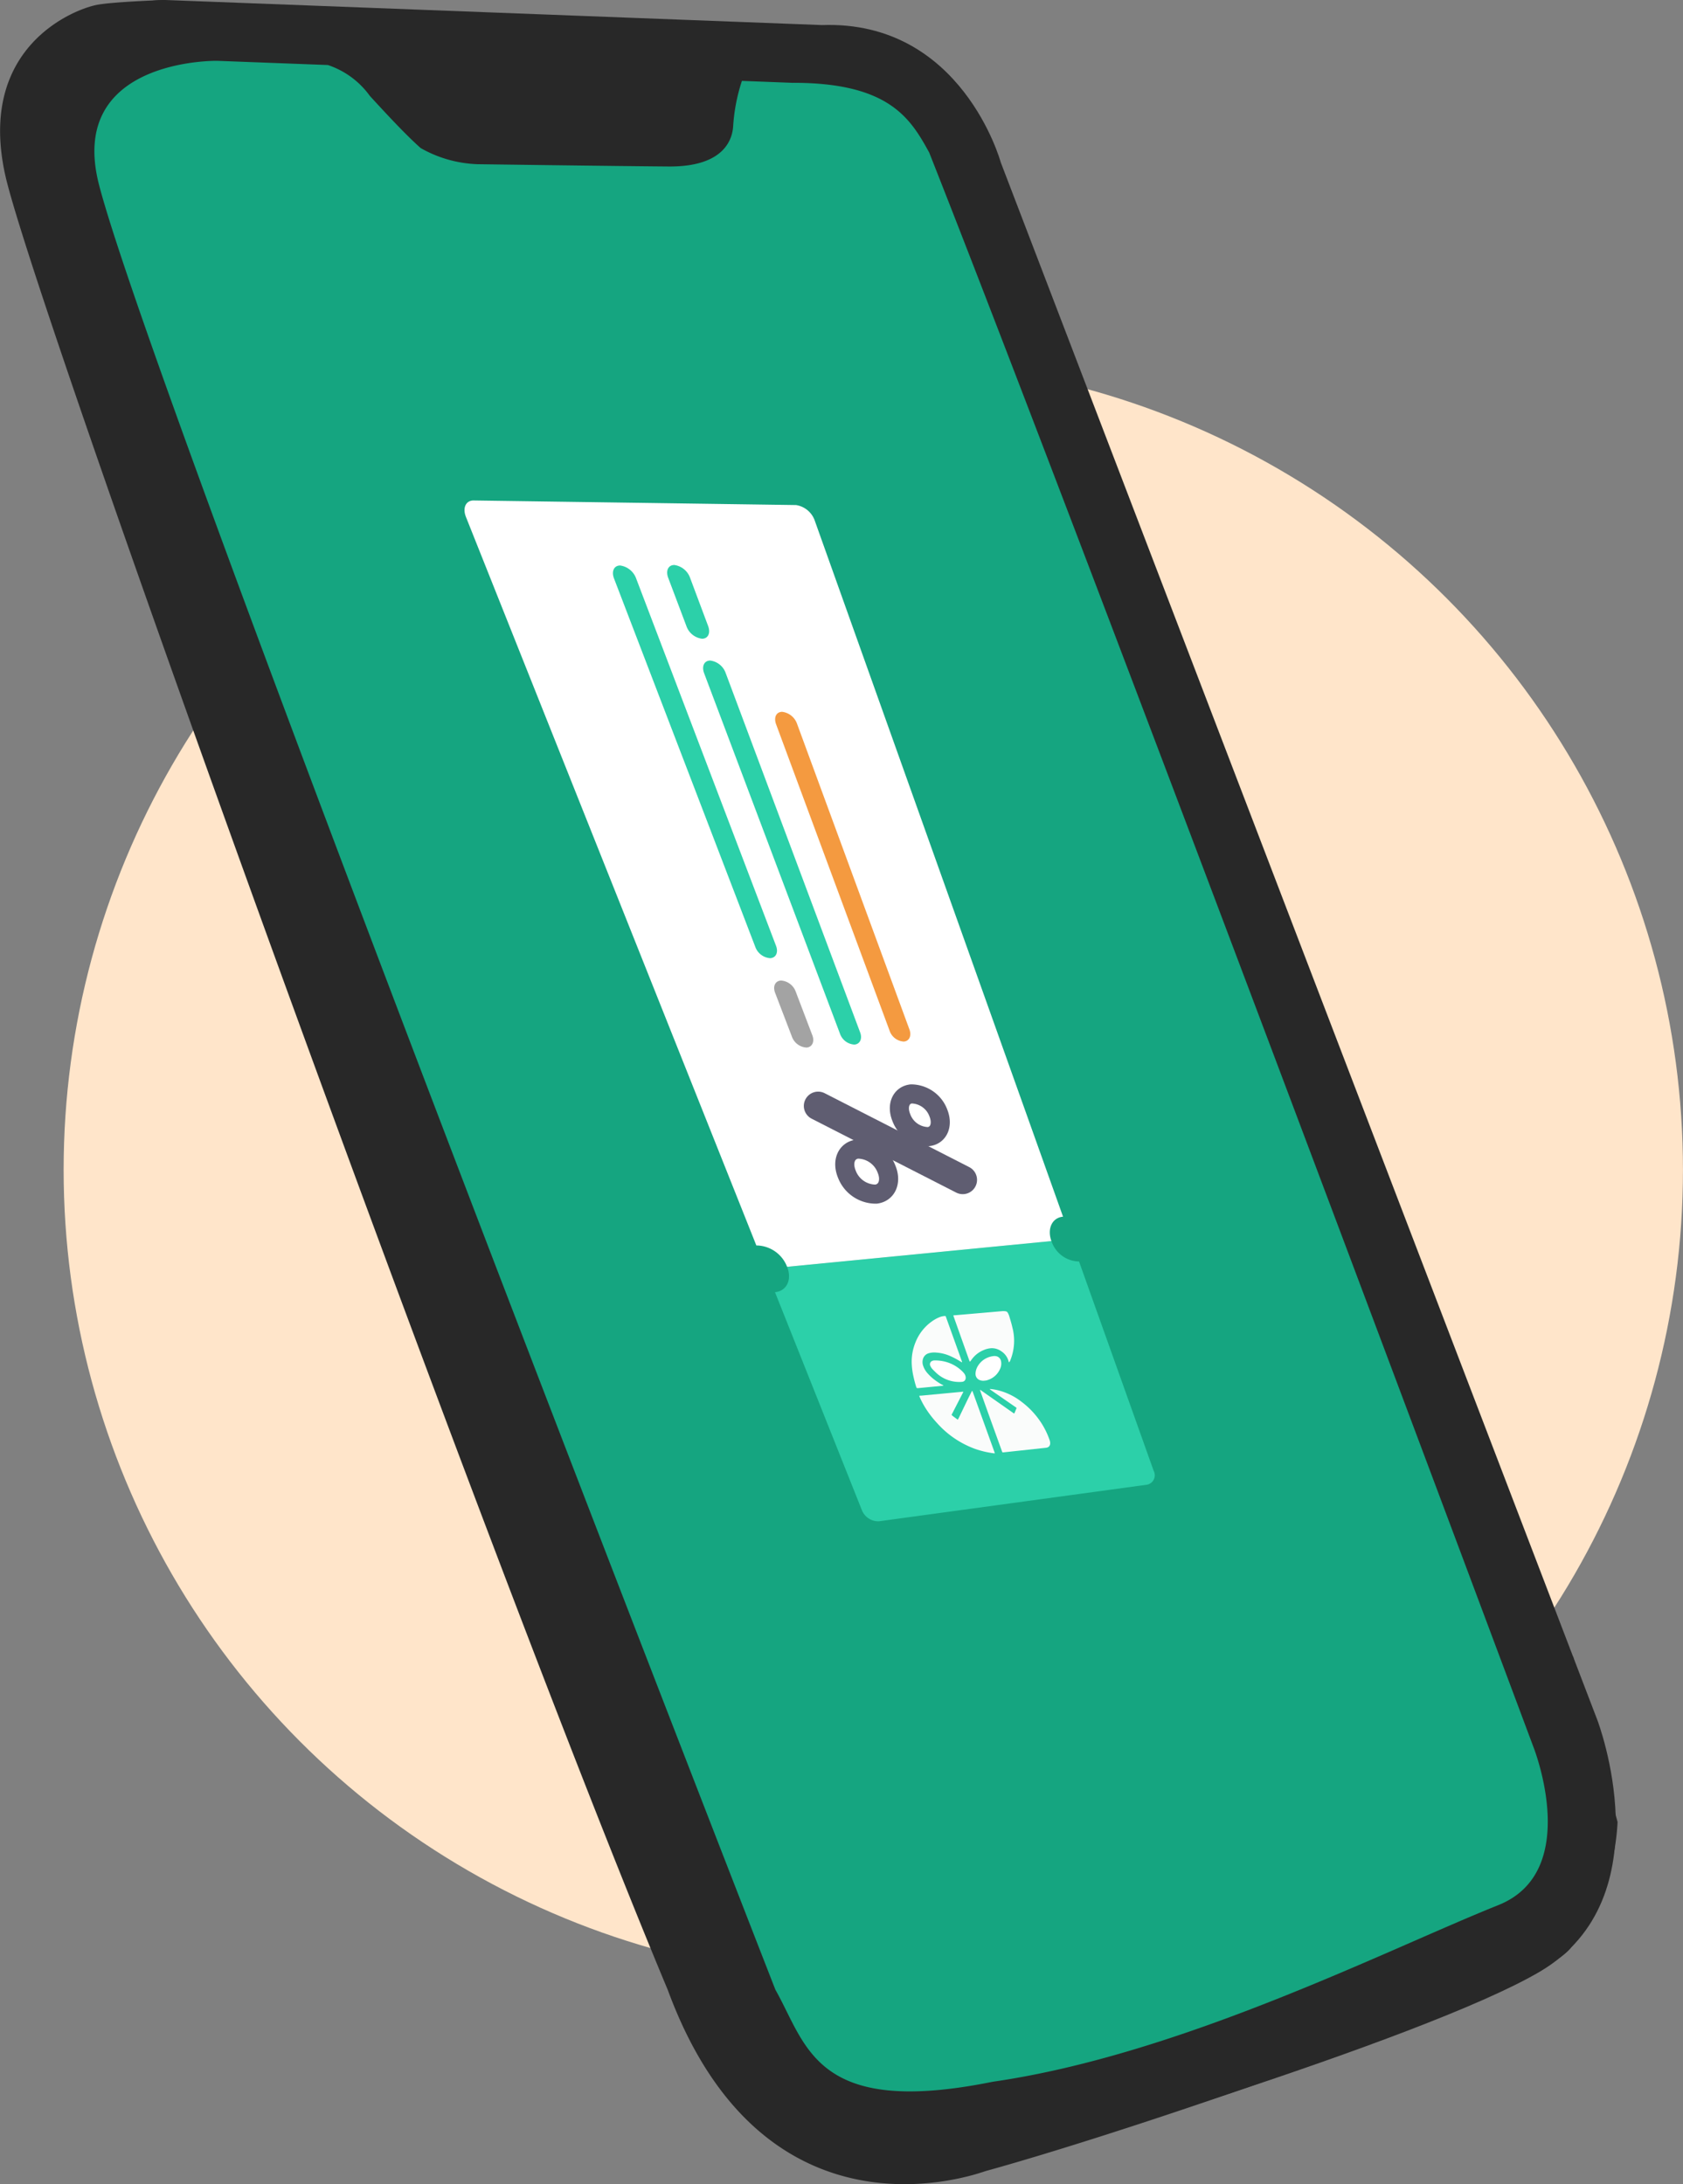 <svg xmlns="http://www.w3.org/2000/svg" width="44.092" height="57.237" viewBox="0 0 44.092 57.237">
  <rect x="0" y="0" width="44.092" height="57.237" fill="#808080" stroke="none"/>
  <defs>
    <style>
      .cls-1 {
        fill: #ffe5ca;
      }

      .cls-2 {
        fill: #282828;
      }

      .cls-3 {
        fill: #15a580;
      }

      .cls-4 {
        fill: #2cd0a9;
      }

      .cls-5 {
        fill: #fff;
      }

      .cls-6 {
        fill: #fafcfb;
      }

      .cls-7 {
        fill: #a3a3a3;
      }

      .cls-8 {
        fill: #f49a40;
      }

      .cls-10, .cls-9 {
        fill: none;
        stroke: #5f5d71;
        stroke-miterlimit: 10;
      }

      .cls-9 {
        stroke-width: 0.5px;
      }

      .cls-10 {
        stroke-linecap: round;
        stroke-width: 0.75px;
      }
    </style>
  </defs>
  <g id="Group_2005" data-name="Group 2005" transform="translate(-1036.599 -211.774)">
    <circle id="Ellipse_158" data-name="Ellipse 158" class="cls-1" cx="21.212" cy="21.212" r="21.212" transform="translate(1038.266 221.217)"/>
    <g id="Group_1981" data-name="Group 1981" transform="translate(1036.599 211.774)">
      <g id="Group_1974" data-name="Group 1974" transform="translate(0 0)">
        <path id="Path_3164" data-name="Path 3164" class="cls-2" d="M1039.145,211.9c.435-.081,1.765-.126,1.765-.126s12.5,33.32,18.6,49.438c-.054-.494-.078-.8-.078-.8l18.381-5.228,1.164,4.336a5.837,5.837,0,0,1-1.233,3.307c-.952,1.19-11.3,4.73-15.317,5.838-.159.044-5.783,2.181-8.332-4.742-4.912-11.755-16.615-44.2-17.359-47.562S1038.547,212.011,1039.145,211.9Z" transform="translate(-1036.599 -211.774)"/>
        <path id="Path_3165" data-name="Path 3165" class="cls-2" d="M1060.917,212.431l-17.226-.658s-4.6-.056-3.163,5.245c1.768,6.534,12.559,35.747,17.651,47.295.88,2,2.855,5.485,7.662,4.133.023-.007,10.811-3.193,13.886-5.007,3.293-1.942,1.5-6.6,1.5-6.6L1065.6,216.028S1064.584,212.3,1060.917,212.431Z" transform="translate(-1039.382 -211.774)"/>
        <path id="Path_3166" data-name="Path 3166" class="cls-3" d="M1050.2,218.465l2.9.11a2.218,2.218,0,0,1,1.1.81c.323.351.906.99,1.331,1.366a3.234,3.234,0,0,0,1.489.423s3.5.048,5.005.06,1.677-.762,1.693-1.064a4.731,4.731,0,0,1,.229-1.179l1.316.05c2.542-.007,3.1.935,3.59,1.826,4.1,10.367,15.831,41.785,15.831,41.785s1.293,3.258-.922,4.143c-2.905,1.161-8.3,3.916-13.244,4.628-4.656.944-4.868-.955-5.693-2.41-.006-.01-16.263-41.68-17.719-47.292C1046.243,218.393,1050.2,218.465,1050.2,218.465Z" transform="translate(-1044.51 -216.871)"/>
      </g>
      <g id="Group_1980" data-name="Group 1980" transform="translate(12.17 13.115)">
        <path id="Path_3167" data-name="Path 3167" class="cls-4" d="M1122.177,349.019c.132.336-.01.633-.318.664l2.275,5.709a.462.462,0,0,0,.449.294l7.023-.959a.251.251,0,0,0,.173-.364l-1.955-5.485a.775.775,0,0,1-.723-.534Z" transform="translate(-1113.725 -328.936)"/>
        <path id="Path_3168" data-name="Path 3168" class="cls-5" d="M1087.741,267.278l7.608,19.09a.87.87,0,0,1,.806.56v0l6.924-.675h0c-.117-.326.02-.613.305-.639l-6.5-18.227a.621.621,0,0,0-.494-.421l-8.445-.12C1087.739,266.843,1087.646,267.037,1087.741,267.278Z" transform="translate(-1087.704 -266.846)"/>
        <g id="Group_1975" data-name="Group 1975" transform="translate(11.714 21.238)">
          <path id="Path_3169" data-name="Path 3169" class="cls-6" d="M1144.689,364.614a1.318,1.318,0,0,1,.241.045,1.64,1.64,0,0,1,.572.29,2.158,2.158,0,0,1,.528.571,2.079,2.079,0,0,1,.208.435c.038.112,0,.194-.107.2l-1.018.11-.094.01c-.015,0-.019,0-.026-.019l-.008-.021q-.136-.377-.273-.756-.144-.4-.288-.805c0-.01-.007-.02-.01-.031s0-.008.007-.005a.184.184,0,0,1,.024.015l.334.234.492.345c.042.03.037.032.055-.009l.046-.111a.131.131,0,0,0-.038-.031l-.62-.429-.039-.028C1144.669,364.61,1144.679,364.612,1144.689,364.614Z" transform="translate(-1142.623 -362.568)"/>
          <path id="Path_3170" data-name="Path 3170" class="cls-6" d="M1138.757,365.583c.018-.035.036-.066.051-.1.071-.147.141-.294.212-.44.033-.068.068-.135.1-.2l.008-.013s.012,0,.014.005l.013.035.557,1.546c.02.056.02.051-.03.044a2.343,2.343,0,0,1-.483-.117,2.459,2.459,0,0,1-.989-.677,2.642,2.642,0,0,1-.318-.419,2.2,2.2,0,0,1-.131-.252l-.009-.022c-.005-.015,0-.019.008-.021l.032,0,1.063-.1c.013,0,.026-.011.043,0a.065.065,0,0,1-.013.035c-.09.176-.181.352-.271.528-.026.05-.029.036.025.081Z" transform="translate(-1137.548 -362.732)"/>
          <path id="Path_3171" data-name="Path 3171" class="cls-6" d="M1142.931,357.375l-.005-.019a.455.455,0,0,0-.193-.272.421.421,0,0,0-.271-.08.593.593,0,0,0-.19.048.723.723,0,0,0-.32.254l-.036.047s-.012,0-.014-.006l-.012-.031-.4-1.126-.008-.022c-.007-.022-.006-.025.015-.028l.02,0,1.224-.106a.437.437,0,0,1,.089,0c.046.005.061.017.084.063a.5.5,0,0,1,.029.075c.03.1.059.192.08.288a1.365,1.365,0,0,1-.061.877A.093.093,0,0,1,1142.931,357.375Z" transform="translate(-1140.384 -356.027)"/>
          <path id="Path_3172" data-name="Path 3172" class="cls-6" d="M1137.727,358.406a.029.029,0,0,1-.024.009l-.642.062c-.039,0-.037,0-.051-.039-.026-.083-.048-.166-.066-.248a1.892,1.892,0,0,1-.049-.347,1.333,1.333,0,0,1,.1-.57,1.219,1.219,0,0,1,.453-.562.879.879,0,0,1,.193-.1.415.415,0,0,1,.124-.024c.013,0,.018,0,.024.018l.013.036.4,1.114.012.035c0,.006,0,.011-.009.008l-.054-.031a1.962,1.962,0,0,0-.248-.131,1.078,1.078,0,0,0-.357-.09.536.536,0,0,0-.2.015.22.22,0,0,0-.154.143.287.287,0,0,0,0,.181.56.56,0,0,0,.1.182,1.2,1.2,0,0,0,.205.194,1.665,1.665,0,0,0,.17.113Z" transform="translate(-1136.893 -356.454)"/>
          <path id="Path_3173" data-name="Path 3173" class="cls-5" d="M1139.7,362.039a.884.884,0,0,1-.66-.269c-.023-.021-.045-.044-.067-.067a.282.282,0,0,1-.05-.073.1.1,0,0,1,.015-.126.153.153,0,0,1,.1-.029,1.037,1.037,0,0,1,.436.092,1.013,1.013,0,0,1,.282.195.593.593,0,0,1,.04.044c.069.081.069.206-.035.228A.536.536,0,0,1,1139.7,362.039Z" transform="translate(-1138.428 -360.178)"/>
          <path id="Path_3174" data-name="Path 3174" class="cls-5" d="M1144.156,361.63a.248.248,0,0,1-.128-.013.17.17,0,0,1-.11-.132.24.24,0,0,1,0-.072.413.413,0,0,1,.037-.127.546.546,0,0,1,.15-.185.558.558,0,0,1,.276-.113.215.215,0,0,1,.095.007.158.158,0,0,1,.1.1.235.235,0,0,1,.013.074.324.324,0,0,1-.028.148.523.523,0,0,1-.335.3.329.329,0,0,1-.037.01Z" transform="translate(-1142.242 -359.804)"/>
        </g>
        <g id="Group_1978" data-name="Group 1978" transform="translate(3.888 1.691)">
          <g id="Group_1976" data-name="Group 1976" transform="translate(1.421)">
            <path id="Path_3175" data-name="Path 3175" class="cls-4" d="M1114.547,284.784l3.524,9.421c.062.165-.006.307-.151.317h0a.425.425,0,0,1-.377-.283l-3.56-9.448c-.068-.181,0-.331.159-.332h0A.494.494,0,0,1,1114.547,284.784Z" transform="translate(-1113.015 -281.955)"/>
            <path id="Path_3176" data-name="Path 3176" class="cls-4" d="M1110.6,274.284l.472,1.261c.068.183,0,.332-.159.333h0a.5.5,0,0,1-.41-.331l-.477-1.265c-.07-.186,0-.337.161-.336h0A.513.513,0,0,1,1110.6,274.284Z" transform="translate(-1109.999 -273.946)"/>
          </g>
          <g id="Group_1977" data-name="Group 1977" transform="translate(0 0.017)">
            <path id="Path_3177" data-name="Path 3177" class="cls-4" d="M1104.641,274.358l3.663,9.622c.065.17,0,.315-.154.323h0a.45.45,0,0,1-.391-.3l-3.7-9.651c-.072-.187,0-.34.162-.339h0A.523.523,0,0,1,1104.641,274.358Z" transform="translate(-1104.031 -274.017)"/>
            <path id="Path_3178" data-name="Path 3178" class="cls-7" d="M1122.336,319.958l.436,1.146c.063.166-.006.309-.152.319h0a.433.433,0,0,1-.384-.285l-.44-1.149c-.065-.169,0-.313.154-.322h0A.441.441,0,0,1,1122.336,319.958Z" transform="translate(-1117.547 -308.795)"/>
          </g>
          <path id="Path_3179" data-name="Path 3179" class="cls-8" d="M1122.453,290.418l2.944,8.009c.06.164-.007.305-.15.314h0a.418.418,0,0,1-.37-.281l-2.974-8.032c-.066-.178,0-.325.157-.328h0A.475.475,0,0,1,1122.453,290.418Z" transform="translate(-1117.628 -286.253)"/>
        </g>
        <g id="Group_1979" data-name="Group 1979" transform="translate(9.264 15.549)">
          <path id="Path_3180" data-name="Path 3180" class="cls-9" d="M1130.354,339.391a.811.811,0,0,1-.765-.522c-.136-.327-.012-.622.276-.658a.813.813,0,0,1,.763.526C1130.762,339.061,1130.639,339.353,1130.354,339.391Z" transform="translate(-1128.836 -336.763)"/>
          <path id="Path_3181" data-name="Path 3181" class="cls-9" d="M1136.306,333.262a.762.762,0,0,1-.712-.5c-.126-.31-.009-.588.26-.619a.764.764,0,0,1,.711.5C1136.689,332.954,1136.573,333.229,1136.306,333.262Z" transform="translate(-1133.415 -332.141)"/>
          <line id="Line_16" data-name="Line 16" class="cls-10" x2="3.788" y2="1.937" transform="translate(0 0.317)"/>
        </g>
      </g>
    </g>
  </g>
</svg>
